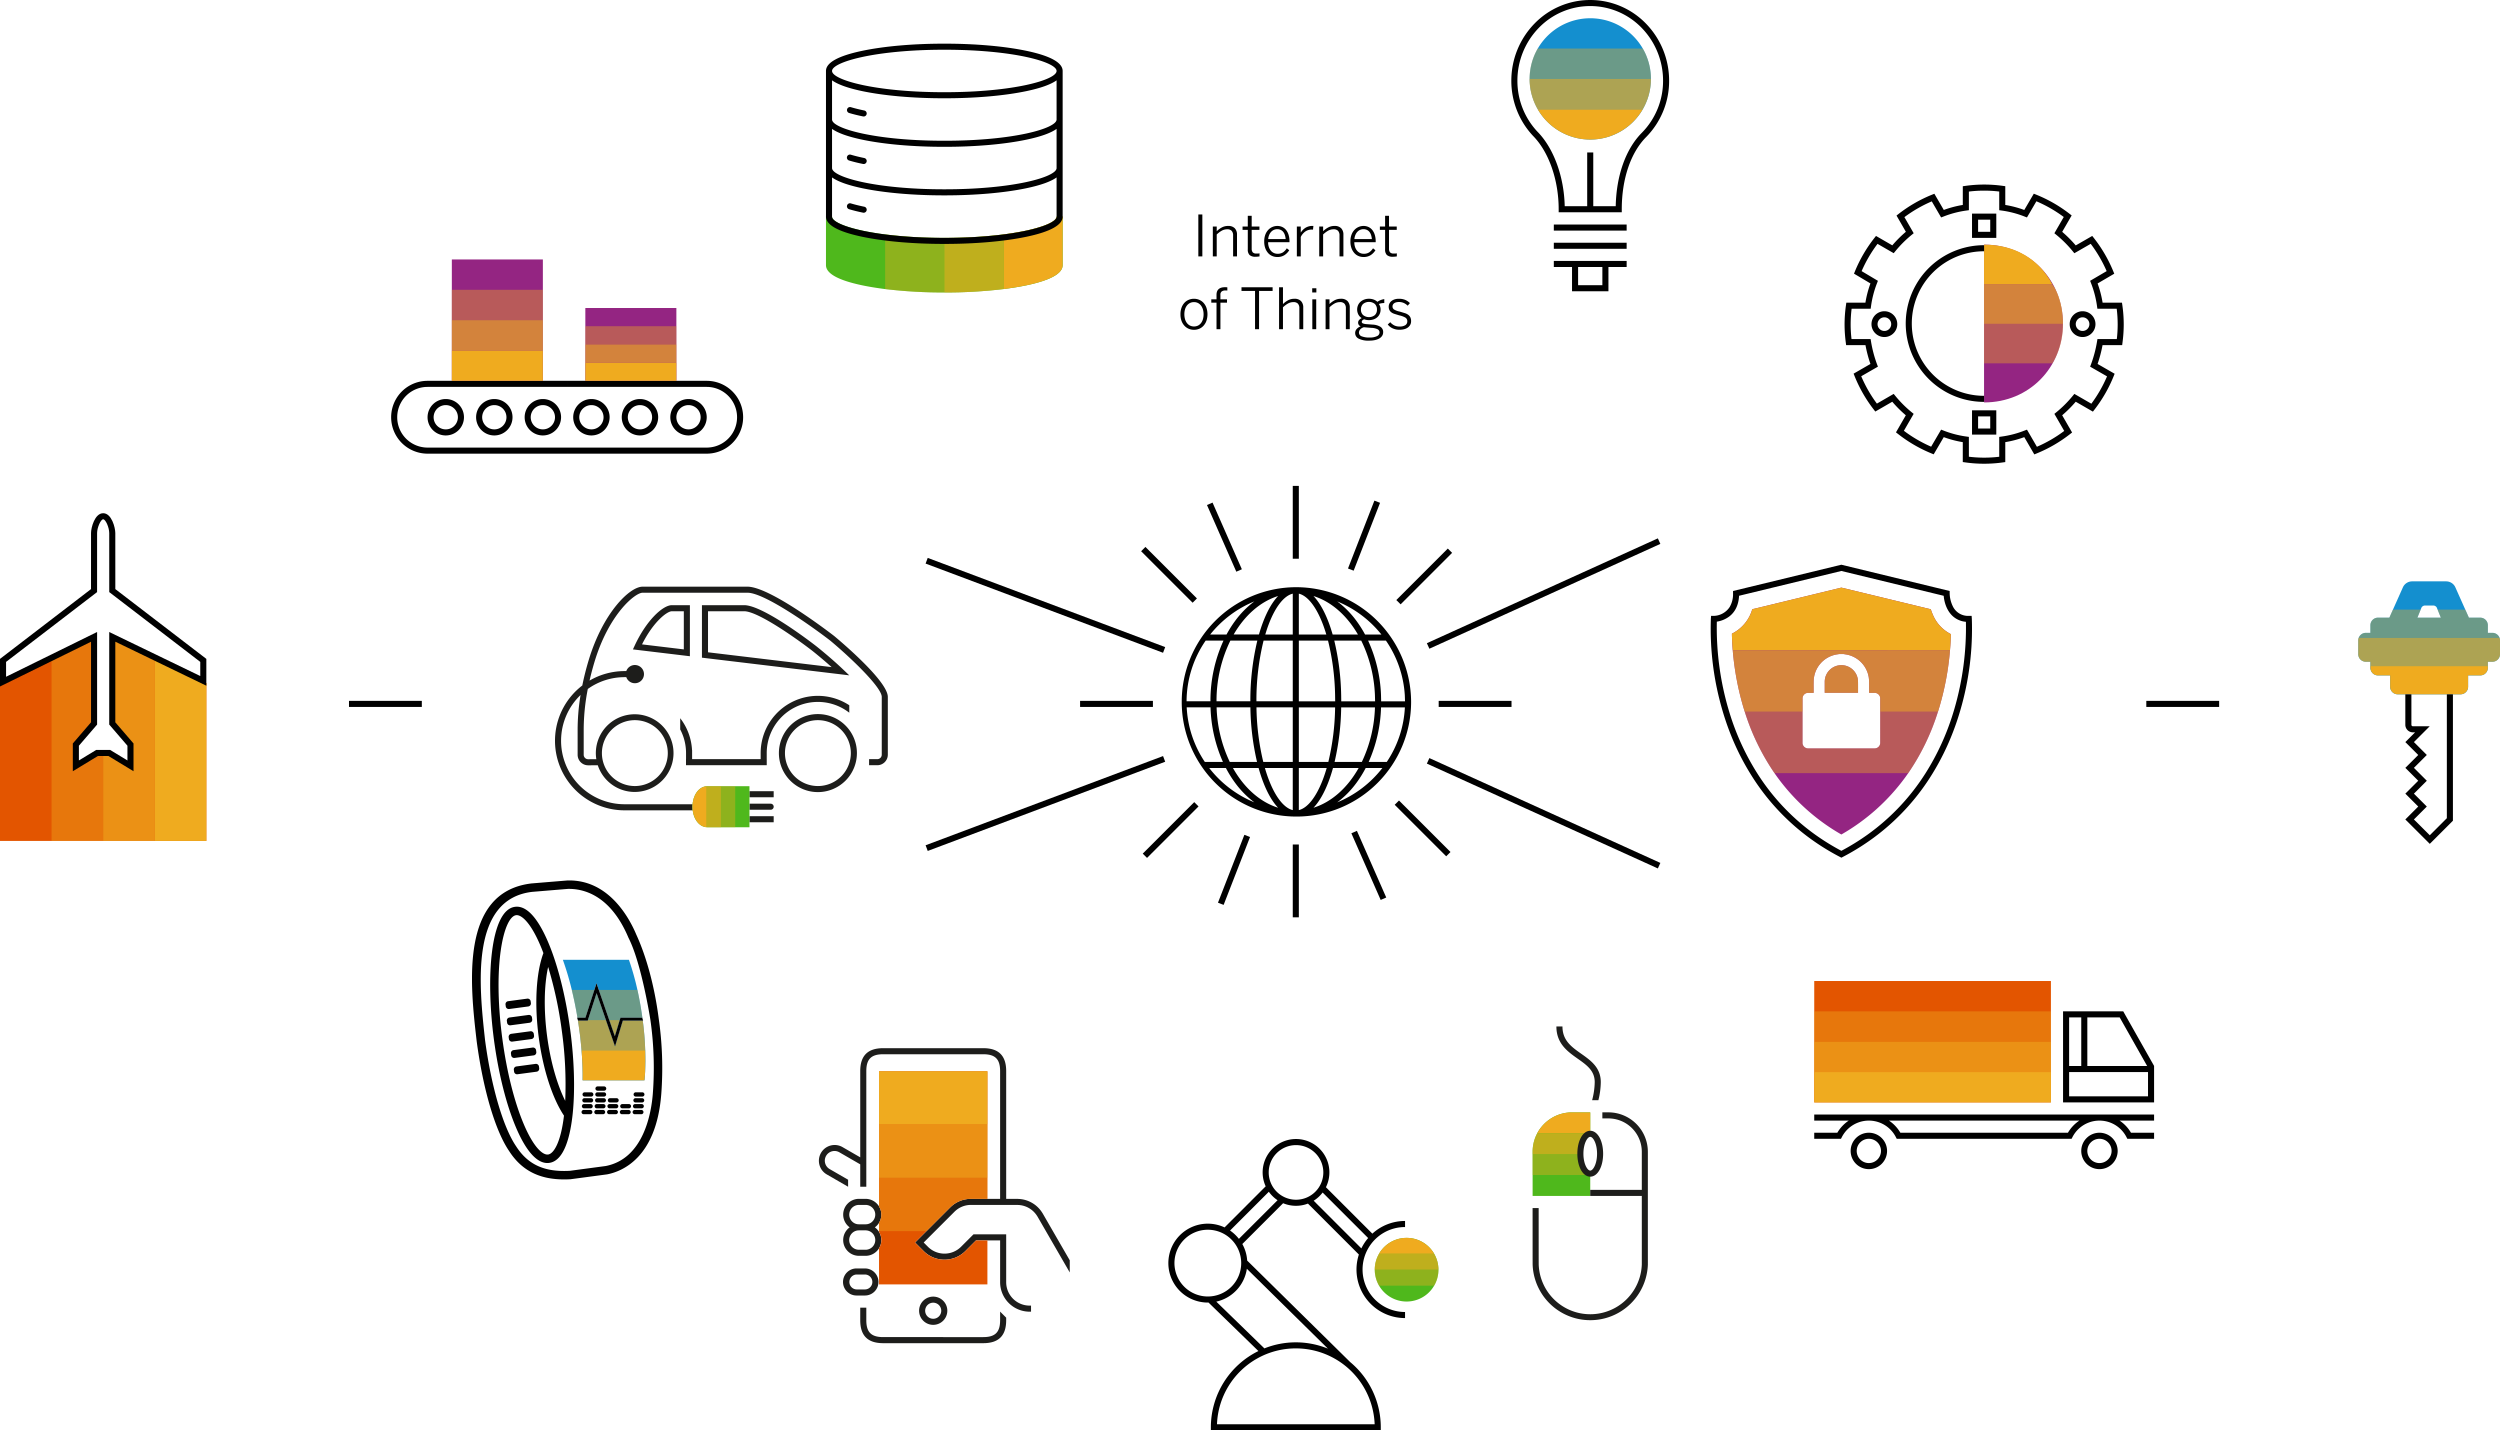 <svg xmlns="http://www.w3.org/2000/svg" viewBox="0 0 1235.856 707.077"><defs><style>.cls-1{fill:#4fb81c;}.cls-2,.cls-3,.cls-4{fill:#efab1f;}.cls-3{opacity:0.7;}.cls-4{opacity:0.4;}.cls-5{fill:#1d1d1b;}.cls-6{fill:#e35500;}.cls-7{fill:#942582;}.cls-8{fill:#148fcf;}</style></defs><g id="Ebene_2" data-name="Ebene 2"><g id="Layer_1" data-name="Layer 1"><path d="M694.579,606.577v-3a23.906,23.906,0,0,0-16.163,6.274l-22.958-22.957a16.5,16.5,0,1,0-29.777-.443l-20.314,20.314a19.5,19.5,0,1,0-8.288,37.146c.115,0,.228-.006.342-.008l24.666,23.975a42.045,42.045,0,0,0-23.508,37.7v1.5h84v-1.5a41.927,41.927,0,0,0-15.128-32.249l-50.917-50.174a19.358,19.358,0,0,0-2.4-8.185L634.3,594.8a16.47,16.47,0,0,0,12.271.185l25.18,25.181a23.992,23.992,0,0,0,22.823,31.414v-3a21,21,0,0,1,0-42Zm-114,17.834a16.5,16.5,0,1,1,16.5,16.5A16.519,16.519,0,0,1,580.579,624.411Zm98.971,79.666H601.607a39,39,0,0,1,77.943,0Zm-38.971-40.5a41.743,41.743,0,0,0-15.536,2.991l-23.779-23.114a19.547,19.547,0,0,0,15.111-16.244L656.45,666.7A41.759,41.759,0,0,0,640.579,663.577Zm-28.14-51.157a19.657,19.657,0,0,0-4.375-4.11l19.174-19.174a16.634,16.634,0,0,0,4.309,4.177Zm14.736-32.843a13.5,13.5,0,1,1,13.5,13.5A13.515,13.515,0,0,1,627.175,579.577Zm22.23,13.992a16.637,16.637,0,0,0,4.431-4.055l22.5,22.5a24.066,24.066,0,0,0-3.361,5.125Z"/><path class="cls-1" d="M708.966,619.8a15.731,15.731,0,1,0,2.113,7.875A15.737,15.737,0,0,0,708.966,619.8Z"/><path class="cls-2" d="M681.691,619.8h27.275a15.746,15.746,0,0,0-27.275,0Z"/><path class="cls-3" d="M681.691,619.8a15.67,15.67,0,0,0-2.112,7.875h31.5a15.67,15.67,0,0,0-2.113-7.875Z"/><path class="cls-4" d="M681.691,635.548h27.275a15.67,15.67,0,0,0,2.113-7.875h-31.5A15.67,15.67,0,0,0,681.691,635.548Z"/><path class="cls-5" d="M461.327,654.928a6.976,6.976,0,1,1,6.973-6.972A6.983,6.983,0,0,1,461.327,654.928Zm0-10.951a3.976,3.976,0,1,0,3.973,3.979A3.982,3.982,0,0,0,461.327,643.977Zm33.07,4.4v4.267c0,5.924-2.413,8.341-8.331,8.341H436.607c-5.933,0-8.354-2.417-8.354-8.341V646.44h-3v6.208c0,7.631,3.714,11.341,11.354,11.341h49.459c7.624,0,11.331-3.71,11.331-11.341v-1.267Zm28.74-35.2h0l-7.649-13.251c-.106-.184-.221-.357-.338-.531l-.162-.246c-.038-.059-.076-.118-.112-.17-.213-.312-.439-.609-.671-.9l-.048-.06c-.045-.057-.09-.114-.135-.166-.239-.286-.489-.557-.8-.874-.057-.058-.113-.116-.161-.163-.252-.248-.514-.481-.781-.708l-.061-.052c-.078-.066-.157-.133-.239-.2-.247-.2-.5-.384-.745-.556-.146-.1-.291-.2-.448-.3-.22-.142-.442-.276-.663-.4-.2-.116-.406-.229-.615-.337-.182-.093-.368-.181-.555-.267-.256-.117-.514-.23-.777-.333-.156-.061-.312-.117-.466-.171-.293-.1-.589-.2-.9-.287-.115-.032-.231-.062-.346-.09l-.081-.02c-.31-.078-.623-.148-.937-.2-.123-.023-.246-.041-.371-.058l-.1-.015c-.305-.045-.611-.085-.924-.11-.142-.012-.286-.018-.429-.024l-.293-.016c-.157-.01-.314-.02-.474-.02H497.4V529.506c0-7.634-3.707-11.344-11.331-11.344H436.607c-7.64,0-11.354,3.71-11.354,11.342v42.614l-8.75-5.052a7.793,7.793,0,1,0-7.793,13.5l10.545,6.089v-3.464l-9.045-5.223a4.793,4.793,0,1,1,4.793-8.3l10.25,5.918v11.064h3V529.5c0-5.925,2.421-8.342,8.354-8.342h49.459c5.918,0,8.331,2.418,8.331,8.344v63.137H479.988a14.458,14.458,0,0,0-10.324,4.3l-17.289,17.289,1.057,1.06c.651.653,1.333,1.335,1.9,1.9l0,0,1.3,1.294a14.582,14.582,0,0,0,20.569-.021l5.277-5.275H494.4l0,20.671a14.592,14.592,0,0,0,14.536,14.562l.754,0-.008-3-.747,0A11.584,11.584,0,0,1,497.4,633.863l0-23.671H481.23l-6.156,6.153a11.579,11.579,0,0,1-16.162.183l-.166-.166s-.989-.986-2.131-2.13l15.174-15.173a11.479,11.479,0,0,1,8.2-3.415h22.875c.092,0,.182.008.271.013l.375.02c.1,0,.207.008.308.016.246.021.487.054.731.09l.119.017c.083.011.165.022.253.038.251.045.5.1.746.164l.086.021c.086.022.173.042.253.065.241.068.478.147.715.23.123.043.245.087.367.134.208.081.413.171.615.265.149.068.3.139.445.213.163.084.322.173.486.268.181.1.358.209.526.318.116.076.23.153.353.241.2.142.4.29.594.443l.235.2c.212.18.419.365.629.57l.162.167c.205.209.4.425.6.655l.139.175c.185.23.365.465.537.716l.255.389c.079.119.16.237.232.361l6.055,10.491h0l9.874,17.1v-6Zm-95.65,27.25h-3.974a6.693,6.693,0,1,1,0-13.385h3.973a6.693,6.693,0,1,1,0,13.385Zm-3.974-10.385a3.693,3.693,0,0,0,0,7.385h3.975a3.693,3.693,0,1,0,0-7.385Zm8.962-23.316a7.846,7.846,0,0,0,.925-.782,7.794,7.794,0,0,0-5.513-13.3h-3.274a7.794,7.794,0,0,0-5.512,13.3,7.933,7.933,0,0,0,.924.782,7.786,7.786,0,0,0,4.588,14.08h3.279a7.785,7.785,0,0,0,4.583-14.08Zm-7.862-11.085h3.274a4.795,4.795,0,0,1,3.391,8.183,4.622,4.622,0,0,1-3.3,1.4H424.5a4.611,4.611,0,0,1-3.277-1.4,4.794,4.794,0,0,1,3.391-8.182Zm6.665,20.762a4.759,4.759,0,0,1-3.387,1.4h-3.282a4.791,4.791,0,0,1-.057-9.582h3.4a4.792,4.792,0,0,1,3.328,8.179Z"/><path class="cls-6" d="M482.472,613.191l-5.277,5.275a14.582,14.582,0,0,1-20.569.021l-1.3-1.294,0,0c-.566-.566-1.248-1.248-1.9-1.9l-1.057-1.06,17.289-17.289a14.458,14.458,0,0,1,10.324-4.3h8.128V529.57H434.537V596.4a7.736,7.736,0,0,1,0,8.094v4.5a7.709,7.709,0,0,1,0,8.079V634.94h53.579V613.192Z"/><rect class="cls-2" x="434.537" y="529.569" width="53.581" height="26.342"/><rect class="cls-3" x="434.537" y="555.912" width="53.581" height="26.341"/><path class="cls-4" d="M469.664,596.94a14.458,14.458,0,0,1,10.324-4.3h8.13V582.256H434.537v14.137a7.741,7.741,0,0,1,0,8.1V608.6h23.468Z"/><path class="cls-1" d="M522.315,107.084c0,2.947-9.552,6.674-26.25,8.8a233.829,233.829,0,0,1-29.25,1.7h0a233.817,233.817,0,0,1-29.25-1.7c-16.7-2.129-26.25-5.856-26.25-8.8h-3v24c0,4.106,6.017,7.455,17.885,9.953,3.456.728,7.275,1.35,11.365,1.862a239.675,239.675,0,0,0,29.25,1.685h0a239.687,239.687,0,0,0,29.25-1.685c4.09-.512,7.908-1.134,11.364-1.862,11.868-2.5,17.886-5.847,17.886-9.953v-24Z"/><path class="cls-2" d="M522.315,107.084c0,2.947-9.552,6.674-26.25,8.8V142.9c4.09-.512,7.908-1.134,11.364-1.862,11.868-2.5,17.886-5.847,17.886-9.953v-24Z"/><path class="cls-3" d="M466.815,117.584v27a239.687,239.687,0,0,0,29.25-1.685V115.887A233.829,233.829,0,0,1,466.815,117.584Z"/><path class="cls-4" d="M466.815,117.584a233.817,233.817,0,0,1-29.25-1.7V142.9a239.675,239.675,0,0,0,29.25,1.685h0v-27Z"/><path d="M507.429,25.131c-10.865-2.287-25.289-3.547-40.614-3.547s-29.75,1.26-40.615,3.547c-11.868,2.5-17.885,5.847-17.885,9.953v72c0,4.106,6.017,7.455,17.885,9.953,10.865,2.288,25.289,3.547,40.615,3.547s29.749-1.259,40.614-3.547c11.868-2.5,17.886-5.847,17.886-9.953v-72C525.315,30.978,519.3,27.63,507.429,25.131Zm-40.614-.547c34.385,0,55.5,6.116,55.5,10.5s-21.115,10.5-55.5,10.5-55.5-6.115-55.5-10.5S432.428,24.584,466.815,24.584Zm0,93c-34.387,0-55.5-6.115-55.5-10.5V87.715q4.332,3.088,14.885,5.322c10.865,2.288,25.289,3.547,40.615,3.547s29.749-1.259,40.614-3.547q10.553-2.222,14.886-5.322v19.369C522.315,111.469,501.2,117.584,466.815,117.584Zm0-24c-34.387,0-55.5-6.115-55.5-10.5V63.715q4.332,3.088,14.885,5.323c10.865,2.287,25.289,3.546,40.615,3.546s29.749-1.259,40.614-3.546q10.553-2.223,14.886-5.323V83.084C522.315,87.469,501.2,93.584,466.815,93.584Zm0-24c-34.387,0-55.5-6.115-55.5-10.5V39.715q4.332,3.088,14.885,5.323c10.865,2.287,25.289,3.546,40.615,3.546s29.749-1.259,40.614-3.546q10.553-2.223,14.886-5.323V59.084C522.315,63.469,501.2,69.584,466.815,69.584Zm-38.4,34.38a1.5,1.5,0,0,1-1.467,1.2,1.426,1.426,0,0,1-.3-.031c-2.528-.52-4.841-1.093-6.876-1.7a1.5,1.5,0,1,1,.859-2.874c1.952.582,4.18,1.133,6.622,1.636A1.5,1.5,0,0,1,428.418,103.964Zm0-24.073a1.5,1.5,0,0,1-1.771,1.166c-2.521-.519-4.834-1.091-6.875-1.7a1.5,1.5,0,1,1,.857-2.874c1.959.584,4.187,1.135,6.623,1.637A1.5,1.5,0,0,1,428.418,79.891Zm0-23.5a1.5,1.5,0,0,1-1.467,1.2,1.568,1.568,0,0,1-.3-.031c-2.525-.52-4.838-1.093-6.876-1.7a1.5,1.5,0,0,1,.859-2.875c1.954.584,4.182,1.135,6.622,1.637A1.5,1.5,0,0,1,428.418,56.387Z"/><path d="M931.529,166.611a6.375,6.375,0,1,0-6.375-6.375A6.382,6.382,0,0,0,931.529,166.611Zm0-9.75a3.375,3.375,0,1,1-3.375,3.375A3.379,3.379,0,0,1,931.529,156.861Z"/><path d="M1029.508,166.611a6.375,6.375,0,1,0-6.375-6.375A6.382,6.382,0,0,0,1029.508,166.611Zm0-9.75a3.375,3.375,0,1,1-3.375,3.375A3.379,3.379,0,0,1,1029.508,156.861Z"/><path class="cls-7" d="M980.8,198.939v-78c22.5,0,39,17.461,39,39S1003.3,198.939,980.8,198.939Z"/><path class="cls-2" d="M1014.592,140.608c-6.743-12.75-18.795-19.669-33.795-19.669v19.669Z"/><path class="cls-3" d="M980.8,140.608v19.5h39.014c0-7.5-1.9-15-5.219-19.5Z"/><path class="cls-4" d="M980.8,179.608h33.795a36.5,36.5,0,0,0,5.219-19.5H980.8Z"/><path d="M980.811,198.666a38.727,38.727,0,0,1,0-77.454v3a35.727,35.727,0,0,0,0,71.454Zm9.183,29.935,1.3-.172v-9.864a50.375,50.375,0,0,0,9.392-2.476l4.96,8.543,1.208-.492A68.947,68.947,0,0,0,1023.3,214.6l1.026-.8-4.907-8.512a60.292,60.292,0,0,0,6.706-6.7l8.486,4.9.8-1.035a68.886,68.886,0,0,0,9.459-16.48l.487-1.211-8.431-4.844a65.181,65.181,0,0,0,2.447-9.3h9.706l.165-1.312a68.739,68.739,0,0,0,.605-8.89,67.3,67.3,0,0,0-.683-9.511l-.185-1.287h-9.575a51.531,51.531,0,0,0-2.478-9.487l8.244-4.832-.5-1.206a69.042,69.042,0,0,0-9.591-16.439l-.8-1.02-8.153,4.689a60.2,60.2,0,0,0-6.7-6.713l4.681-8.113-1.035-.8a68.834,68.834,0,0,0-16.478-9.464l-1.2-.484-4.705,8.053a50.365,50.365,0,0,0-9.395-2.479V92.044l-1.3-.173a66.039,66.039,0,0,0-18.4.018l-1.3.177v9.247a51.365,51.365,0,0,0-9.4,2.476l-4.659-8.012-1.206.488a68.918,68.918,0,0,0-16.477,9.493l-1.03.8,4.628,8.031a60.055,60.055,0,0,0-6.707,6.7l-8.062-4.654-.8,1.023A68.912,68.912,0,0,0,917,134.077l-.491,1.2,8.13,4.84a51.553,51.553,0,0,0-2.483,9.5h-9.435l-.185,1.287a67.2,67.2,0,0,0-.684,9.511,68.794,68.794,0,0,0,.6,8.889l.165,1.313h9.568a65.063,65.063,0,0,0,2.447,9.305l-8.318,4.791.484,1.208a68.894,68.894,0,0,0,9.441,16.484l.8,1.038,8.39-4.847a60.068,60.068,0,0,0,6.7,6.7l-4.87,8.434,1.023.8a68.9,68.9,0,0,0,16.416,9.569l1.205.494,4.975-8.5a51.35,51.35,0,0,0,9.408,2.478v9.841l1.3.177a66.039,66.039,0,0,0,18.4.018Zm-16.7-12.63-1.291-.181a48.775,48.775,0,0,1-11.243-2.948l-1.187-.451-4.928,8.423a65.921,65.921,0,0,1-13.473-7.856l4.831-8.368-.988-.807a57.02,57.02,0,0,1-8.076-8.075l-.808-.988-8.305,4.8A65.869,65.869,0,0,1,920.086,186l8.25-4.751-.454-1.2a61.179,61.179,0,0,1-2.955-11.192l-.21-1.251h-9.438a63.371,63.371,0,0,1-.425-7.2,64.049,64.049,0,0,1,.482-7.8h9.417l.181-1.291A49.64,49.64,0,0,1,927.883,140l.447-1.178-8.05-4.793a65.911,65.911,0,0,1,7.864-13.48l8,4.615.807-.988a57.01,57.01,0,0,1,8.081-8.076l.987-.806-4.584-7.955a65.94,65.94,0,0,1,13.524-7.79l4.619,7.943,1.19-.452a48.776,48.776,0,0,1,11.243-2.948l1.291-.181V94.7a62.247,62.247,0,0,1,15-.013v9.224l1.292.181a48.731,48.731,0,0,1,11.23,2.949l1.187.451,4.667-7.988a65.877,65.877,0,0,1,13.525,7.766l-4.635,8.032.988.807a57.054,57.054,0,0,1,8.077,8.086l.806.986,8.089-4.652a66.054,66.054,0,0,1,7.877,13.5l-8.163,4.785.451,1.186a49.725,49.725,0,0,1,2.948,11.321l.181,1.291h9.555a64.012,64.012,0,0,1,.482,7.8,63.318,63.318,0,0,1-.425,7.2h-9.576l-.211,1.251a60.976,60.976,0,0,1-2.955,11.192l-.454,1.2,8.361,4.8a65.91,65.91,0,0,1-7.758,13.517l-8.4-4.851-.806.988a57.07,57.07,0,0,1-8.081,8.077l-.987.806,4.867,8.441a65.924,65.924,0,0,1-13.5,7.829l-4.916-8.469-1.191.452a48.728,48.728,0,0,1-11.23,2.949l-1.292.181v9.818a62.247,62.247,0,0,1-15-.013Z"/><path d="M974.854,117.593h12v-12h-12Zm3-9h6v6h-6Z"/><path d="M974.854,214.841h12v-12h-12Zm3-9h6v6h-6Z"/><path class="cls-8" d="M812.1,24a29.976,29.976,0,1,0,4.023,15A29.983,29.983,0,0,0,812.1,24Z"/><path class="cls-4" d="M760.143,24a29.844,29.844,0,0,0-4.024,15h60A29.854,29.854,0,0,0,812.1,24Z"/><path class="cls-3" d="M760.143,54H812.1a29.854,29.854,0,0,0,4.023-15h-60A29.844,29.844,0,0,0,760.143,54Z"/><path class="cls-2" d="M812.1,54H760.143A29.993,29.993,0,0,0,812.1,54Z"/><path d="M813.7,11.7a38.375,38.375,0,0,0-55.17,0,40.442,40.442,0,0,0-11.415,28.225,39.7,39.7,0,0,0,10.743,27.256c7.81,7.925,12.662,21.814,12.662,36.248v1.5h31.19v-1.5c0-14.9,4.37-27.882,11.99-35.613a39.492,39.492,0,0,0,11.415-27.891A40.446,40.446,0,0,0,813.7,11.7Zm-2.137,54.01c-7.907,8.023-12.55,21.161-12.839,36.219H787.619V75.375h-3v26.551H773.507c-.328-14.654-5.44-28.667-13.482-36.826a36.686,36.686,0,0,1-9.906-25.178A37.421,37.421,0,0,1,760.671,13.8a35.375,35.375,0,0,1,50.9,0,37.421,37.421,0,0,1,10.552,26.119A36.507,36.507,0,0,1,811.567,65.707ZM768.119,111h36v3h-36Zm0,9h36v3h-36Zm9,9h-9v3h9v12h18V132h9v-3h-27Zm15,12h-12v-9h12Z"/><path d="M592.389,126.734V106.007h1.983v20.727Z"/><path d="M599.553,126.734V111.982h1.928v2.324a10.9,10.9,0,0,1,2.468-1.839,6.455,6.455,0,0,1,3.165-.772,4.354,4.354,0,0,1,3.288,1.148,4.478,4.478,0,0,1,1.1,3.227v10.664h-1.927V116.425a3.292,3.292,0,0,0-.711-2.317,2.924,2.924,0,0,0-2.229-.759,5.409,5.409,0,0,0-2.659.684,12.239,12.239,0,0,0-2.5,1.886v10.815Z"/><path d="M614.25,113.636v-1.654h2.584v-5.291h1.928v5.291h3.828v1.654h-3.828V122.9a2.9,2.9,0,0,0,.479,1.8,2.223,2.223,0,0,0,1.845.623h.828a2.459,2.459,0,0,0,.717-.1v1.531c-.227.036-.519.074-.875.11a10.308,10.308,0,0,1-1.039.054,4.251,4.251,0,0,1-3-.854,3.743,3.743,0,0,1-.882-2.782v-9.653Z"/><path d="M624.956,119.337a9.156,9.156,0,0,1,.574-3.4,6.991,6.991,0,0,1,1.5-2.379,6.193,6.193,0,0,1,2.071-1.4,6.092,6.092,0,0,1,2.317-.465,5.812,5.812,0,0,1,2.4.492,5.219,5.219,0,0,1,1.9,1.456,7.17,7.17,0,0,1,1.265,2.406,10.84,10.84,0,0,1,.465,3.316v.369H626.883a7.24,7.24,0,0,0,.376,2.432,5.555,5.555,0,0,0,1,1.786,4.25,4.25,0,0,0,3.268,1.5,4.8,4.8,0,0,0,2.7-.694,6.711,6.711,0,0,0,1.893-2.012l1.2.961a7.767,7.767,0,0,1-2.4,2.447,6.444,6.444,0,0,1-3.52.9,6.313,6.313,0,0,1-2.461-.492,5.659,5.659,0,0,1-2.055-1.476,7.474,7.474,0,0,1-1.408-2.407A9.545,9.545,0,0,1,624.956,119.337Zm1.955-1.148h8.654a9.5,9.5,0,0,0-.376-1.932,4.96,4.96,0,0,0-.793-1.567,3.493,3.493,0,0,0-1.272-1.031,3.974,3.974,0,0,0-1.743-.365,4.122,4.122,0,0,0-1.545.3,4.007,4.007,0,0,0-1.346.9,5.1,5.1,0,0,0-1.026,1.519A7.053,7.053,0,0,0,626.911,118.189Z"/><path d="M641.088,126.734V111.982h1.928v2.937h.055a7.5,7.5,0,0,1,2.276-2.308,6.423,6.423,0,0,1,3.575-.916h.342l-.191,1.818h-.287a1.327,1.327,0,0,1-.192-.013.87.87,0,0,0-.109-.014,5.506,5.506,0,0,0-3.213.955,7,7,0,0,0-2.256,2.715v9.578Z"/><path d="M652.149,126.734V111.982h1.928v2.324a10.919,10.919,0,0,1,2.467-1.839,6.46,6.46,0,0,1,3.165-.772A4.357,4.357,0,0,1,663,112.843a4.478,4.478,0,0,1,1.1,3.227v10.664H662.17V116.425a3.287,3.287,0,0,0-.711-2.317,2.92,2.92,0,0,0-2.228-.759,5.409,5.409,0,0,0-2.659.684,12.239,12.239,0,0,0-2.5,1.886v10.815Z"/><path d="M667.571,119.337a9.156,9.156,0,0,1,.574-3.4,6.991,6.991,0,0,1,1.5-2.379,6.193,6.193,0,0,1,2.071-1.4,6.093,6.093,0,0,1,2.318-.465,5.807,5.807,0,0,1,2.4.492,5.219,5.219,0,0,1,1.9,1.456,7.152,7.152,0,0,1,1.265,2.406,10.809,10.809,0,0,1,.465,3.316v.369H669.5a7.266,7.266,0,0,0,.375,2.432,5.555,5.555,0,0,0,1,1.786,4.25,4.25,0,0,0,3.268,1.5,4.8,4.8,0,0,0,2.7-.694,6.726,6.726,0,0,0,1.894-2.012l1.2.961a7.756,7.756,0,0,1-2.4,2.447,6.444,6.444,0,0,1-3.52.9,6.313,6.313,0,0,1-2.461-.492,5.659,5.659,0,0,1-2.055-1.476,7.492,7.492,0,0,1-1.408-2.407A9.568,9.568,0,0,1,667.571,119.337Zm1.955-1.148h8.654a9.369,9.369,0,0,0-.376-1.932,4.94,4.94,0,0,0-.793-1.567,3.49,3.49,0,0,0-1.271-1.031,3.98,3.98,0,0,0-1.743-.365,4.115,4.115,0,0,0-1.545.3,4,4,0,0,0-1.347.9,5.1,5.1,0,0,0-1.025,1.519A7.052,7.052,0,0,0,669.526,118.189Z"/><path d="M682.131,113.636v-1.654h2.584v-5.291h1.928v5.291h3.828v1.654h-3.828V122.9a2.9,2.9,0,0,0,.479,1.8,2.223,2.223,0,0,0,1.845.623h.827a2.462,2.462,0,0,0,.718-.1v1.531c-.227.036-.519.074-.875.11a10.308,10.308,0,0,1-1.039.054,4.251,4.251,0,0,1-3-.854,3.743,3.743,0,0,1-.882-2.782v-9.653Z"/><path d="M583.55,155.365a9.342,9.342,0,0,1,.533-3.275,7.147,7.147,0,0,1,1.441-2.406,6.011,6.011,0,0,1,2.131-1.483,6.7,6.7,0,0,1,2.588-.506,6.614,6.614,0,0,1,2.559.506,6.044,6.044,0,0,1,2.128,1.483,7.153,7.153,0,0,1,1.444,2.406,10.328,10.328,0,0,1,0,6.556,7.243,7.243,0,0,1-1.444,2.406,5.989,5.989,0,0,1-2.128,1.491,6.741,6.741,0,0,1-5.12,0,6.093,6.093,0,0,1-2.144-1.491,7.1,7.1,0,0,1-1.455-2.406A9.325,9.325,0,0,1,583.55,155.365Zm1.928-.028a8.927,8.927,0,0,0,.294,2.325,5.774,5.774,0,0,0,.9,1.921,4.542,4.542,0,0,0,1.5,1.319,4.623,4.623,0,0,0,4.067.041,4.453,4.453,0,0,0,1.485-1.251,5.708,5.708,0,0,0,.939-1.9,8.757,8.757,0,0,0,.321-2.455,8.381,8.381,0,0,0-.308-2.29,6.025,6.025,0,0,0-.9-1.9,4.5,4.5,0,0,0-1.472-1.306,4.163,4.163,0,0,0-2.06-.492,4.356,4.356,0,0,0-2.006.451,4.431,4.431,0,0,0-1.5,1.244,5.629,5.629,0,0,0-.939,1.9A8.56,8.56,0,0,0,585.478,155.337Z"/><path d="M598.794,149.636v-1.654h2.584v-2.215q0-3.786,4.225-3.787c.183,0,.383.005.6.014a3.189,3.189,0,0,1,.519.053v1.587a4.136,4.136,0,0,0-.458-.041c-.2-.008-.371-.013-.526-.013a3.041,3.041,0,0,0-1.75.467,1.891,1.891,0,0,0-.684,1.679v2.256h3.254v1.654h-3.254v13.1h-1.928v-13.1Z"/><path d="M613.724,143.826v-1.819h15.381v1.819h-6.7v18.908h-1.983V143.826Z"/><path d="M632.3,162.734V142.007h1.928v8.3a10.9,10.9,0,0,1,2.468-1.839,6.455,6.455,0,0,1,3.165-.772,4.354,4.354,0,0,1,3.288,1.148,4.478,4.478,0,0,1,1.1,3.227v10.664h-1.927V152.425a3.292,3.292,0,0,0-.711-2.317,2.924,2.924,0,0,0-2.229-.759,5.409,5.409,0,0,0-2.659.684,12.239,12.239,0,0,0-2.5,1.886v10.815Z"/><path d="M648.683,144.564v-2.078h2.051v2.078Zm.055,18.17V147.982h1.928v14.752Z"/><path d="M655.3,162.734V147.982h1.928v2.324a10.9,10.9,0,0,1,2.468-1.839,6.455,6.455,0,0,1,3.165-.772,4.353,4.353,0,0,1,3.288,1.148,4.478,4.478,0,0,1,1.1,3.227v10.664h-1.927V152.425a3.292,3.292,0,0,0-.711-2.317,2.924,2.924,0,0,0-2.229-.759,5.409,5.409,0,0,0-2.659.684,12.239,12.239,0,0,0-2.5,1.886v10.815Z"/><path d="M669.916,164.669a2.985,2.985,0,0,1,.724-2,4.834,4.834,0,0,1,2.024-1.342,1.9,1.9,0,0,1-1.286-1.881,1.848,1.848,0,0,1,.481-1.229,4.166,4.166,0,0,1,1.283-.968,4.774,4.774,0,0,1-1.654-1.771,5.459,5.459,0,0,1-.144-4.621,5.041,5.041,0,0,1,1.217-1.675,5.657,5.657,0,0,1,1.839-1.094,6.624,6.624,0,0,1,2.324-.4,6.693,6.693,0,0,1,2.349.4,5.485,5.485,0,0,1,1.843,1.121,6.982,6.982,0,0,1,1.569-.854,7.184,7.184,0,0,1,1.827-.485V149.8a8.833,8.833,0,0,0-1.343.108,5.666,5.666,0,0,0-1.344.377,4.6,4.6,0,0,1,.855,2.787,5.012,5.012,0,0,1-.448,2.149,4.922,4.922,0,0,1-1.215,1.636A5.279,5.279,0,0,1,679,157.891a7.007,7.007,0,0,1-2.274.359,6.639,6.639,0,0,1-2.379-.411,2.712,2.712,0,0,0-.854.526.974.974,0,0,0-.322.729.786.786,0,0,0,.459.728,5.425,5.425,0,0,0,1.72.4l3.222.246a8.13,8.13,0,0,1,3.869,1.115,2.976,2.976,0,0,1,1.312,2.625,3.269,3.269,0,0,1-.5,1.792,4.036,4.036,0,0,1-1.4,1.311,7.529,7.529,0,0,1-2.144.8,12.673,12.673,0,0,1-2.765.281,10.843,10.843,0,0,1-5.325-1A3.049,3.049,0,0,1,669.916,164.669Zm1.873-.241a1.952,1.952,0,0,0,1.278,1.8,9.827,9.827,0,0,0,4.067.625,7.652,7.652,0,0,0,3.541-.679,2.021,2.021,0,0,0,1.285-1.792,1.748,1.748,0,0,0-.917-1.6,7.592,7.592,0,0,0-3.091-.706l-2.921-.238-.782-.083a3.844,3.844,0,0,0-1.859,1.115A2.391,2.391,0,0,0,671.789,164.428Zm.984-11.387a3.549,3.549,0,0,0,1.08,2.72,4.656,4.656,0,0,0,5.776.016,3.5,3.5,0,0,0,1.06-2.679,3.82,3.82,0,0,0-1.032-2.824,4.631,4.631,0,0,0-5.831,0A3.7,3.7,0,0,0,672.773,153.041Z"/><path d="M686.021,160.4l1.23-1.122a6.589,6.589,0,0,0,1.949,1.56,5.648,5.648,0,0,0,2.645.575,5.093,5.093,0,0,0,2.871-.665,2.189,2.189,0,0,0,.971-1.926,2.029,2.029,0,0,0-.957-1.823,10.492,10.492,0,0,0-3.1-1.125l-2.212-.689a5.171,5.171,0,0,1-1.629-.8,3.18,3.18,0,0,1-.964-1.161,3.8,3.8,0,0,1-.322-1.652,3.412,3.412,0,0,1,.335-1.484,3.629,3.629,0,0,1,.978-1.239,4.833,4.833,0,0,1,1.565-.842,6.73,6.73,0,0,1,2.126-.307,7.845,7.845,0,0,1,3.2.574,7.517,7.517,0,0,1,2.269,1.56l-1.094,1.286a6.514,6.514,0,0,0-1.9-1.327,5.664,5.664,0,0,0-2.406-.494,5.182,5.182,0,0,0-1.477.182,2.861,2.861,0,0,0-.977.485,2,2,0,0,0-.561.687,1.828,1.828,0,0,0-.184.8,1.786,1.786,0,0,0,.832,1.595,8.973,8.973,0,0,0,2.77.991l2.416.736a5.545,5.545,0,0,1,1.769.869,3.461,3.461,0,0,1,1.055,1.289,4.423,4.423,0,0,1,.345,1.864,3.609,3.609,0,0,1-.437,1.792,4.1,4.1,0,0,1-1.19,1.331,5.33,5.33,0,0,1-1.8.818,9.189,9.189,0,0,1-2.31.272,7.732,7.732,0,0,1-3.466-.734A6.331,6.331,0,0,1,686.021,160.4Z"/><path d="M640.569,290.275a56.694,56.694,0,1,0,57,56.694A56.912,56.912,0,0,0,640.569,290.275Zm53.887,53.387.105,3c0,.016,0,.032,0,.047h-11.8v-.047l-.071-3a70.8,70.8,0,0,0-6.389-27h8.811A53.148,53.148,0,0,1,694.456,343.662Zm-52.387-27h14.424a120.6,120.6,0,0,1,3.5,27l.04,3v.047H642.069Zm-3,30H621.105a123.09,123.09,0,0,1,3.539-30h14.425Zm-20.964,0h-16.73a67.876,67.876,0,0,1,6.857-30h13.323A127.062,127.062,0,0,0,618.105,346.662Zm.023,3a125.778,125.778,0,0,0,3.277,27l-13.477,0a67.518,67.518,0,0,1-6.509-27Zm3,0h17.942v26.992l-14.579,0A121.867,121.867,0,0,1,621.127,349.662Zm20.942.047H660a121.926,121.926,0,0,1-3.348,26.942l-14.58,0Zm20.929,0h16.7a67.562,67.562,0,0,1-6.479,26.939l-13.48,0A125.907,125.907,0,0,0,663,349.709Zm.035-3v-.047l-.039-3a124.624,124.624,0,0,0-3.412-27h13.323a67.162,67.162,0,0,1,6.782,27l.076,3v.047Zm19.844-33.047H674.8a55.968,55.968,0,0,0-4.161-6.609,45.855,45.855,0,0,0-9.583-9.751A54.233,54.233,0,0,1,682.877,313.662Zm-11.6,0h-12.5c-.627-2.19-1.319-4.283-2.075-6.257-2.129-5.563-4.64-9.864-7.4-12.767C658.137,297.4,665.832,304.255,671.281,313.662Zm-17.372-5.185c.629,1.644,1.208,3.382,1.745,5.185H642.069V293.469C646.353,294.493,650.6,299.826,653.909,308.477Zm-14.84-15.008v20.193H625.484c.537-1.8,1.116-3.541,1.745-5.185C630.54,299.826,634.785,294.492,639.069,293.469ZM624.427,307.4c-.755,1.974-1.447,4.067-2.074,6.257h-12.5c5.45-9.407,13.145-16.258,21.97-19.024C629.068,297.541,626.557,301.842,624.427,307.4Zm-4.349-10.1a45.855,45.855,0,0,0-9.583,9.751,56.091,56.091,0,0,0-4.16,6.609h-8.074A54.237,54.237,0,0,1,620.078,297.3Zm-24.054,19.36h8.811a71.592,71.592,0,0,0-6.461,30h-11.8A53.16,53.16,0,0,1,596.024,316.662Zm-9.386,33h11.779a71.189,71.189,0,0,0,6.131,27l-8.942,0A53.13,53.13,0,0,1,586.638,349.662Zm11.137,30,8.241,0a56.418,56.418,0,0,0,4.479,7.225,45.9,45.9,0,0,0,9.583,9.751A54.249,54.249,0,0,1,597.775,379.662Zm11.728,0,12.68,0c.672,2.415,1.418,4.718,2.244,6.875,2.13,5.564,4.641,9.865,7.4,12.767C622.809,396.474,614.97,389.384,609.5,379.659Zm17.726,5.8c-.7-1.832-1.343-3.774-1.931-5.8l13.771,0v20.814C634.785,399.445,630.54,394.112,627.229,385.46Zm14.84,15.008V379.653l13.772,0c-.588,2.031-1.231,3.975-1.932,5.809C650.6,394.112,646.353,399.445,642.069,400.468Zm14.641-13.936c.827-2.16,1.574-4.464,2.247-6.881l12.684,0c-5.467,9.731-13.309,16.824-22.329,19.651C652.07,396.4,654.581,392.1,656.71,386.532Zm4.349,10.1a45.879,45.879,0,0,0,9.583-9.751,56.379,56.379,0,0,0,4.486-7.237l8.247,0A54.242,54.242,0,0,1,661.059,396.636ZM676.6,376.647a71.223,71.223,0,0,0,6.105-26.938h11.791a53.155,53.155,0,0,1-8.949,26.937Z"/><rect x="639.069" y="417.472" width="3" height="36"/><rect x="639.069" y="240.2" width="3" height="36"/><rect x="711.205" y="346.469" width="36" height="3"/><rect x="1061.013" y="346.469" width="36" height="3"/><rect x="533.932" y="346.469" width="36" height="3"/><rect x="172.521" y="346.469" width="36" height="3"/><rect x="701.744" y="391.511" width="3" height="36" transform="translate(-83.593 617.212) rotate(-45)"/><rect x="576.393" y="266.161" width="3" height="36" transform="translate(-31.671 491.861) rotate(-45)"/><rect x="686.045" y="283.462" width="36" height="3" transform="translate(4.712 581.298) rotate(-45)"/><rect x="560.694" y="408.812" width="36" height="3" transform="translate(-120.639 529.376) rotate(-45)"/><rect x="675.156" y="409.805" width="3" height="36" transform="translate(-114.975 308.638) rotate(-23.742)"/><rect x="603.783" y="247.535" width="3" height="36" transform="translate(-55.683 266.169) rotate(-23.742)"/><rect x="656.295" y="263.298" width="36" height="3" transform="translate(183.035 797.204) rotate(-68.742)"/><rect x="592.021" y="428.509" width="36" height="3" transform="translate(-11.904 842.613) rotate(-68.742)"/><path d="M974.759,305.842l-.1-1.387h-1.395a8.345,8.345,0,0,1-7.86-4.643,15.466,15.466,0,0,1-1.6-6.48v-1.177l-7.3-1.77-46.245-11.22-46.245,11.22-7.3,1.77v1.177a12.49,12.49,0,0,1-1.687,6.788,9.724,9.724,0,0,1-7.77,4.335h-1.4l-.1,1.387a143.16,143.16,0,0,0,5.678,45.2c.982,3.39,2.16,6.967,3.585,10.665A123.8,123.8,0,0,0,865.1,382.192a111.924,111.924,0,0,0,27.119,30.345,115.42,115.42,0,0,0,17.355,11.085l.7.368.7-.368a115.369,115.369,0,0,0,17.355-11.085,111.966,111.966,0,0,0,27.121-30.345,123.584,123.584,0,0,0,9.967-20.25c1.463-3.78,2.67-7.432,3.675-10.9A143.1,143.1,0,0,0,974.759,305.842Zm-8.587,44.468q-.36,1.248-.765,2.542a123.493,123.493,0,0,1-13.5,29.34,108.982,108.982,0,0,1-28.613,30.345,114.1,114.1,0,0,1-13.027,8.063,114.2,114.2,0,0,1-13.028-8.063,108.978,108.978,0,0,1-28.612-30.345,123.645,123.645,0,0,1-13.59-29.632q-.35-1.137-.675-2.25a143.465,143.465,0,0,1-5.662-43,13.686,13.686,0,0,0,6.337-2.707c2.347-1.868,4.388-4.958,4.657-10.088l17.041-4.132,33.532-8.13,33.517,8.13,17.07,4.14c.248,3.142,1.471,7.387,4.553,10.132a11.005,11.005,0,0,0,6.428,2.73A143.513,143.513,0,0,1,966.172,350.31Z"/><path class="cls-7" d="M918.5,337.207c.022,1.628.007,3.263.007,4.89v.4h-16.47v-5.3a8.233,8.233,0,0,1,16.313-1.725A11.319,11.319,0,0,1,918.5,337.207Zm45.885-23.745c-.038,2.2-.158,4.92-.42,8.04a139.509,139.509,0,0,1-4.973,27.12c-.315,1.088-.638,2.16-.982,3.225a113.686,113.686,0,0,1-14.693,30.345c-.45.66-.915,1.305-1.38,1.95a101.464,101.464,0,0,1-31.673,28.388A101.565,101.565,0,0,1,878.8,384.435c-.54-.735-1.072-1.485-1.59-2.243a113.717,113.717,0,0,1-14.707-30.345c-.278-.87-.547-1.755-.81-2.64a139.8,139.8,0,0,1-5.122-27.7c-.263-3.217-.383-6.007-.42-8.25.367-.172.712-.367,1.072-.577a19.461,19.461,0,0,0,9-11.52l44.032-10.68L954.487,301.2a22.891,22.891,0,0,0,.938,2.527A18.976,18.976,0,0,0,964.38,313.462Zm-34.913,31.973a2.744,2.744,0,0,0-2.917-2.918h-2.565v-.45c0-1.59.014-3.187-.008-4.777a20.815,20.815,0,0,0-.195-2.55,13.676,13.676,0,0,0-10.3-11.033c-.728-.165-1.471-.262-2.205-.39h-2.025c-.465.075-.938.143-1.41.225a13.657,13.657,0,0,0-11.273,13.013c-.052,1.822-.015,3.652-.022,5.475v.487h-2.528a2.751,2.751,0,0,0-2.955,2.963v21.562a2.74,2.74,0,0,0,2.925,2.91H926.55a2.744,2.744,0,0,0,2.917-2.917Z"/><path class="cls-2" d="M964.38,313.462c-.038,2.2-.158,4.92-.42,8.04H856.575c-.263-3.217-.383-6.007-.42-8.25.367-.172.712-.367,1.072-.577a19.461,19.461,0,0,0,9-11.52l44.032-10.68L954.487,301.2a22.891,22.891,0,0,0,.938,2.527A18.976,18.976,0,0,0,964.38,313.462Z"/><path class="cls-3" d="M918.5,337.207c.022,1.628.007,3.263.007,4.89v.4h-16.47v-5.3a8.233,8.233,0,0,1,16.313-1.725A11.319,11.319,0,0,1,918.5,337.207Zm-61.92-15.7a139.8,139.8,0,0,0,5.122,27.7c.263.885.532,1.77.81,2.64h28.56V345.48a2.751,2.751,0,0,1,2.955-2.963h2.528v-.487c.007-1.823-.03-3.653.022-5.475a13.657,13.657,0,0,1,11.273-13.013c.472-.082.945-.15,1.41-.225h2.025c.734.128,1.477.225,2.205.39a13.676,13.676,0,0,1,10.3,11.033,20.815,20.815,0,0,1,.195,2.55c.022,1.59.008,3.187.008,4.777v.45h2.565a2.744,2.744,0,0,1,2.917,2.918v6.412h28.538c.344-1.065.667-2.137.982-3.225a139.509,139.509,0,0,0,4.973-27.12Z"/><path class="cls-4" d="M958.005,351.847a113.686,113.686,0,0,1-14.693,30.345h-66.1a113.717,113.717,0,0,1-14.707-30.345h28.56v15.195a2.74,2.74,0,0,0,2.925,2.91H926.55a2.744,2.744,0,0,0,2.917-2.917V351.847Z"/><path class="cls-8" d="M1232.106,312.844h-2.256v-3.757a3.754,3.754,0,0,0-3.75-3.75h-5.625l-6.745-15.128a5,5,0,0,0-4.535-2.817H1192.45a5.018,5.018,0,0,0-4.535,2.825l-6.75,15.12h-5.627a3.754,3.754,0,0,0-3.75,3.75v3.757h-2.256a3.755,3.755,0,0,0-3.75,3.75v6.782a3.755,3.755,0,0,0,3.75,3.75h2.256v3.006a3.754,3.754,0,0,0,3.75,3.75h6.009v5.6a3.755,3.755,0,0,0,3.75,3.75h31.044a3.755,3.755,0,0,0,3.75-3.75v-5.6h6.009a3.754,3.754,0,0,0,3.75-3.75v-3.006h2.256a3.755,3.755,0,0,0,3.75-3.75v-6.782A3.755,3.755,0,0,0,1232.106,312.844Zm-37.083-7.507,2.016-4.97a2.035,2.035,0,0,1,1.791-1.038h3.982a2.015,2.015,0,0,1,1.779,1l2.03,5.008Z"/><path class="cls-2" d="M1175.538,333.882h6.009v5.6a3.755,3.755,0,0,0,3.75,3.75h31.044a3.755,3.755,0,0,0,3.75-3.75v-5.6h6.009a3.754,3.754,0,0,0,3.75-3.75v-.879h-58.062v.879A3.754,3.754,0,0,0,1175.538,333.882Z"/><path class="cls-3" d="M1165.782,323.376a3.755,3.755,0,0,0,3.75,3.75h2.256v2.135h58.062v-2.135h2.256a3.755,3.755,0,0,0,3.75-3.75v-6.782a3.7,3.7,0,0,0-.243-1.292h-69.587a3.7,3.7,0,0,0-.244,1.292Z"/><path class="cls-4" d="M1232.106,312.844h-2.256v-3.757a3.754,3.754,0,0,0-3.75-3.75h-5.625l-1.779-3.99H1205l1.617,3.99h-11.6l1.618-3.99h-13.7l-1.781,3.99h-5.627a3.754,3.754,0,0,0-3.75,3.75v3.757h-2.256a3.745,3.745,0,0,0-3.508,2.462h69.59A3.746,3.746,0,0,0,1232.106,312.844Z"/><path d="M1212.584,343.235v62.479l-11.438,11.439-12.088-12.059,6.377-6.381-6.375-6.375,6.375-6.376-6.375-6.375,6.375-6.375-6.375-6.375,4.805-4.806h-1.06a3.755,3.755,0,0,1-3.75-3.75V343.235h3v15.046a.75.75,0,0,0,.75.75h8.3l-7.805,7.806,6.375,6.375-6.375,6.375,6.375,6.375-6.375,6.376,6.375,6.375-6.374,6.378,7.84,7.821,8.441-8.44V343.235Z"/><path d="M896.854,553.956h17.072a18.266,18.266,0,0,0-5.652,6h-11.42v3h13.215l.42-.807a15,15,0,0,1,26.729,0l.421.807h86.43l.42-.807a15,15,0,0,1,26.729,0l.421.807h13.215v-3h-11.42a18.266,18.266,0,0,0-5.652-6h17.072v-3h-168Zm131.072,0a18.266,18.266,0,0,0-5.652,6h-82.84a18.266,18.266,0,0,0-5.652-6Zm21.678-54h-29.75v45h45V526.937Zm-17.75,3h16l13.565,24h-29.565Zm-9,0h6v24h-6Zm39,39h-39v-12h39Zm-138,18a9,9,0,1,0,9,9A9.01,9.01,0,0,0,923.854,559.956Zm0,15a6,6,0,1,1,6-6A6.007,6.007,0,0,1,923.854,574.956Zm114-15a9,9,0,1,0,9,9A9.01,9.01,0,0,0,1037.854,559.956Zm0,15a6,6,0,1,1,6-6A6.007,6.007,0,0,1,1037.854,574.956Z"/><rect class="cls-6" x="925.354" y="456.456" width="60" height="117" transform="translate(440.398 1470.31) rotate(-90)"/><rect class="cls-2" x="947.854" y="478.956" width="15" height="117" transform="translate(417.898 1492.81) rotate(-90)"/><rect class="cls-3" x="947.854" y="463.956" width="15" height="117" transform="translate(432.898 1477.81) rotate(-90)"/><rect class="cls-4" x="947.854" y="448.956" width="15" height="117" transform="translate(447.898 1462.81) rotate(-90)"/><path class="cls-1" d="M781.25,570.332c0-5.433,2.18-9.837,4.869-9.84v-10.6h-9.225a19.515,19.515,0,0,0-16.974,10.327l0,.01a19.371,19.371,0,0,0-2.283,8.868v22.089h28.487V580.172C783.43,580.169,781.25,575.765,781.25,570.332Z"/><path class="cls-2" d="M759.92,560.216h26.2V549.892h-9.3A19.515,19.515,0,0,0,759.92,560.216Z"/><path class="cls-3" d="M781.25,570.332c0-5.433,2.18-9.837,4.869-9.84v-.278h-26.2v0l0,.01a19.371,19.371,0,0,0-2.283,8.868v1.445h23.624C781.255,570.47,781.25,570.4,781.25,570.332Z"/><path class="cls-4" d="M781.256,570.534H757.632v10.325h28.487v-.687C783.464,580.169,781.309,575.873,781.256,570.534Z"/><path class="cls-5" d="M814.607,625.247a28.5,28.5,0,0,1-56.957-.027c-.017-.31-.025-28.029-.025-28.029h3s.007,27.615.022,27.9a25.5,25.5,0,0,0,50.967.026c.016-.312,0-33.925,0-33.925h-25.5v-3h25.5v-18.81a16.514,16.514,0,0,0-16.494-16.5h-3.008v-3h3.008a19.511,19.511,0,0,1,19.487,19.5C814.6,624.9,814.625,624.9,814.607,625.247Zm-22.113-54.915c0-6.465-2.739-11.34-6.372-11.34s-6.372,4.875-6.372,11.34,2.74,11.341,6.372,11.341S792.494,576.8,792.494,570.332Zm-3,0c0,5.091-2,8.34-3.372,8.34s-3.372-3.249-3.372-8.34,2-8.34,3.372-8.34S789.494,565.241,789.494,570.332ZM781.65,520.9c-4.761-3.362-9.258-6.537-9.258-13.434v-.025h-3v.025c0,8.451,5.593,12.4,10.528,15.885,4.517,3.19,8.418,5.945,8.418,11.6a36.65,36.65,0,0,1-1.29,8.938h3.1a38.659,38.659,0,0,0,1.189-8.938C791.338,527.744,786.413,524.266,781.65,520.9Z"/><polygon class="cls-6" points="46.5 357.622 46.5 316.707 43.939 316.707 25.5 325.52 0 337.707 0 415.707 25.5 415.707 51 415.707 76.5 415.707 102 415.707 102 337.707 76.5 325.52 58.062 316.707 55.5 316.707 55.5 357.622 64.5 368.082 64.5 378.582 54 372.207 51 372.207 48 372.207 37.5 378.582 37.5 368.082 46.5 357.622"/><polygon class="cls-2" points="76.5 415.707 102 415.707 102 337.707 76.5 325.52 76.5 415.707"/><polygon class="cls-3" points="58.062 316.707 55.5 316.707 55.5 357.622 64.5 368.082 64.5 378.582 54 372.207 51 372.207 51 415.707 76.5 415.707 76.5 325.52 58.062 316.707"/><polygon class="cls-4" points="48 372.207 37.5 378.582 37.5 368.082 46.5 357.622 46.5 316.707 43.939 316.707 25.5 325.52 25.5 415.707 51 415.707 51 372.207 48 372.207"/><path d="M102,325.717v13.257L57,317.215v39.851l9,10.46v13.722l-12.42-7.541H48.42L36,381.248V367.526l9-10.46V317.233L0,339.367v-13.65l44.99-34.5L45,263.522c0-2.7,1.848-9.815,6.01-9.815S57,260.819,57,263.522l.01,27.695Zm-3,8.474V327.2L54.01,292.7,54,263.523c0-2.739-1.789-6.816-2.99-6.816S48,260.784,48,263.522L47.99,292.7,3,327.2v7.351l45-22.133v45.764l-9,10.46v7.278l8.58-5.21h6.84l8.58,5.21v-7.278l-9-10.46V312.433Z"/><path class="cls-5" d="M419.832,333.851,347,325.116V299.162h20.861c9.241,0,32.858,18.106,35.521,20.171.078.062,7.024,5.543,13.182,11.4ZM350,322.455l61.105,7.328c-4.96-4.448-9.515-8.042-9.57-8.086-7-5.429-26.719-19.535-33.674-19.535H350ZM341.04,324.4l-28.158-3.377.87-1.874c5.805-12.512,13.912-19.989,18.4-19.989h8.892Zm-23.663-5.859,20.663,2.478V302.162h-5.892C329.836,302.162,323.11,307.132,317.377,318.543Zm86.947,73.031a19.284,19.284,0,1,1,19.285-19.284A19.3,19.3,0,0,1,404.324,391.574Zm0-35.568a16.284,16.284,0,1,0,16.285,16.284A16.3,16.3,0,0,0,404.324,356.006Zm-28.3,15.782,0,3.493H342.137l0-4.485H342.1a28.144,28.144,0,0,0-5.844-15.75v5.539a25.154,25.154,0,0,1,2.883,11.711l0,2.985h-.019v3h39.913v-3h-.007V372.29a25.277,25.277,0,0,1,40.81-19.965v-3.688a28.277,28.277,0,0,0-43.806,23.151Zm6.438,31.7h-12v3h12Zm0-12.377h-12v3h12Zm29.9-76.711c-1.284-1-31.574-24.382-42.86-24.382H317.668c-6.417,0-19.6,12.931-26.652,36.313-1.368,4.535-2.393,8.731-3.162,12.541a34.394,34.394,0,0,0,20.918,61.71v-.006h33.657a14.478,14.478,0,0,1-.115-1.776c0-.416.022-.822.055-1.224h-33.62v0A31.389,31.389,0,0,1,287,343.557a105.729,105.729,0,0,0-1.453,17.827v11.735a5.209,5.209,0,0,0,5.2,5.206c1.884,0,3.692-.013,4.767-.024a19.2,19.2,0,1,0-.726-2.994c-1.07.009-2.53.018-4.041.018a2.206,2.206,0,0,1-2.2-2.206V361.384a105.112,105.112,0,0,1,2.027-20.8,31.234,31.234,0,0,1,18.2-5.833v-.01h.827a4.5,4.5,0,1,0,.006-3h-.851v.011a34.2,34.2,0,0,0-17.315,4.7c.657-2.894,1.461-5.987,2.449-9.263,7.139-23.67,20.07-34.179,23.78-34.179h51.838c8.513,0,32.46,17.117,41,23.736,9.82,8.2,25.381,22.98,25.381,27.774v28.555a2.214,2.214,0,0,1-2.209,2.209h-4.057v3h4.057a5.22,5.22,0,0,0,5.209-5.209V344.526C438.887,336.924,416.834,318.126,412.366,314.4Zm-98.532,41.608A16.284,16.284,0,1,1,297.55,372.29,16.3,16.3,0,0,1,313.834,356.006ZM380.966,397.3H370.488v3h10.478a1.5,1.5,0,0,0,0-3Z"/><path class="cls-1" d="M370.488,408.944H349.647c-4.113-.008-7.333-4.465-7.333-10.146s3.22-10.137,7.331-10.145h20.843Z"/><path class="cls-2" d="M349.355,408.923v-20.25c-3.97.212-7.041,4.58-7.041,10.125S345.384,408.708,349.355,408.923Z"/><path class="cls-3" d="M349.647,408.944H356.4V388.653h-6.757c-.1,0-.189.014-.284.019v20.252C349.457,408.929,349.55,408.944,349.647,408.944Z"/><rect class="cls-4" x="356.398" y="388.652" width="7.042" height="20.292"/><path d="M349.361,224.261h-69v-3h69a15,15,0,0,0,0-30h-69v-3h69a18,18,0,0,1,0,36Zm-69-3h-69a15,15,0,0,1,0-30h69v-3h-69a18,18,0,0,0,0,36h69Zm-51-15a9,9,0,1,0-9,9A9.01,9.01,0,0,0,229.361,206.261Zm-3,0a6,6,0,1,1-6-6A6.007,6.007,0,0,1,226.361,206.261Zm27,0a9,9,0,1,0-9,9A9.01,9.01,0,0,0,253.361,206.261Zm-3,0a6,6,0,1,1-6-6A6.007,6.007,0,0,1,250.361,206.261Zm27,0a9,9,0,1,0-9,9A9.01,9.01,0,0,0,277.361,206.261Zm-3,0a6,6,0,1,1-6-6A6.007,6.007,0,0,1,274.361,206.261Zm27,0a9,9,0,1,0-9,9A9.01,9.01,0,0,0,301.361,206.261Zm-3,0a6,6,0,1,1-6-6A6.007,6.007,0,0,1,298.361,206.261Zm27,0a9,9,0,1,0-9,9A9.01,9.01,0,0,0,325.361,206.261Zm-3,0a6,6,0,1,1-6-6A6.007,6.007,0,0,1,322.361,206.261Zm27,0a9,9,0,1,0-9,9A9.01,9.01,0,0,0,349.361,206.261Zm-3,0a6,6,0,1,1-6-6A6.007,6.007,0,0,1,346.361,206.261Z"/><rect class="cls-7" x="223.361" y="128.261" width="45" height="60"/><rect class="cls-7" x="289.361" y="152.261" width="45" height="36"/><rect class="cls-4" x="223.361" y="143.261" width="45" height="15"/><rect class="cls-3" x="223.361" y="158.261" width="45" height="15"/><rect class="cls-2" x="223.361" y="173.261" width="45" height="15"/><rect class="cls-4" x="289.361" y="161.261" width="45" height="9"/><rect class="cls-3" x="289.361" y="170.261" width="45" height="9"/><rect class="cls-2" x="289.361" y="179.261" width="45" height="9"/><path class="cls-8" d="M289.393,503.064h-3.928c-.789-4.706-1.729-9.312-2.8-13.7a145.723,145.723,0,0,0-4.41-14.864l-.013-.034H310.9a131.546,131.546,0,0,1,4.206,14.9c.655,2.945,1.24,5.963,1.732,9.033l.088.561c.259,1.537.481,3.074.69,4.609-.052-.166-.1-.335-.156-.5H306.717l-.115.382L305,508.76l-1.055,3.489-1.209-3.489-1.84-5.314-6.018-17.372Zm29.563,16.095c-.157-4.841-.564-9.729-1.208-14.634h-9.854l-1.28,4.235-1.607,5.314-.965,3.194-1.107-3.194-1.84-5.314-1.841-5.314-4.328-12.493L290.9,503.446l-.348,1.079h-4.83l-.015-.049c.8,4.976,1.385,9.914,1.775,14.683.43,5.246.609,10.273.526,14.9h30.574c.01-.086.021-.172.03-.256.171-1.585.265-3.019.313-4.207h0C319.066,526.149,319.07,522.665,318.956,519.159Z"/><path class="cls-2" d="M318.922,529.6h0c.143-3.445.147-6.929.033-10.435H287.479c.43,5.246.609,10.273.526,14.9h30.574c.01-.086.021-.172.03-.256C318.78,532.217,318.874,530.783,318.922,529.6Z"/><path class="cls-3" d="M287.479,519.159c-.39-4.769-.979-9.707-1.775-14.683l.015.049h4.83l.085-.264h8.9l1.559,4.5,1.84,5.314,1.107,3.194.965-3.194,1.607-5.314,1.28-4.235h9.854c.644,4.905,1.051,9.793,1.208,14.634Zm16.462-6.91L305,508.76l1.359-4.5h-5.181l1.558,4.5Z"/><path class="cls-4" d="M299.254,503.446l.282.815h-8.9l.263-.815,4.029-12.493Zm-9.861-.382,4.42-13.7H282.665c1.071,4.39,2.011,9,2.8,13.7h3.928Zm11.781,1.2h5.181l.247-.815.115-.382h10.746c.053.166.1.335.156.5h0c-.209-1.535-.431-3.072-.69-4.609l-.088-.561c-.492-3.07-1.077-6.088-1.732-9.033h-19.1l4.879,14.084Z"/><path d="M291.789,550.808h-3.252a1.061,1.061,0,0,1-1.058-1.058h0a1.061,1.061,0,0,1,1.058-1.058h3.252a1.061,1.061,0,0,1,1.058,1.058h0A1.061,1.061,0,0,1,291.789,550.808Zm7.37-1.058h0a1.061,1.061,0,0,0-1.058-1.058H294.85a1.061,1.061,0,0,0-1.058,1.058h0a1.061,1.061,0,0,0,1.058,1.058H298.1A1.061,1.061,0,0,0,299.159,549.75Zm6.312,0h0a1.061,1.061,0,0,0-1.058-1.058h-3.251a1.061,1.061,0,0,0-1.058,1.058h0a1.061,1.061,0,0,0,1.058,1.058h3.251A1.061,1.061,0,0,0,305.471,549.75Zm12.625,0h0a1.061,1.061,0,0,0-1.058-1.058h-3.252a1.062,1.062,0,0,0-1.058,1.058h0a1.062,1.062,0,0,0,1.058,1.058h3.252A1.061,1.061,0,0,0,318.1,549.75Zm-6.312,0h0a1.061,1.061,0,0,0-1.058-1.058h-3.252a1.061,1.061,0,0,0-1.058,1.058h0a1.061,1.061,0,0,0,1.058,1.058h3.252A1.061,1.061,0,0,0,311.784,549.75Zm-18.76-2.906h0a1.061,1.061,0,0,0-1.058-1.058h-3.251a1.061,1.061,0,0,0-1.058,1.058h0a1.061,1.061,0,0,0,1.058,1.058h3.251A1.061,1.061,0,0,0,293.024,546.844Zm6.312,0h0a1.061,1.061,0,0,0-1.058-1.058h-3.251a1.061,1.061,0,0,0-1.058,1.058h0a1.061,1.061,0,0,0,1.058,1.058h3.251A1.061,1.061,0,0,0,299.336,546.844Zm6.313,0h0a1.061,1.061,0,0,0-1.058-1.058h-3.252a1.061,1.061,0,0,0-1.058,1.058h0a1.061,1.061,0,0,0,1.058,1.058h3.252A1.061,1.061,0,0,0,305.649,546.844Zm12.624,0h0a1.061,1.061,0,0,0-1.058-1.058h-3.251a1.061,1.061,0,0,0-1.058,1.058h0a1.061,1.061,0,0,0,1.058,1.058h3.251A1.061,1.061,0,0,0,318.273,546.844Zm-6.312,0h0a1.061,1.061,0,0,0-1.058-1.058h-3.252a1.061,1.061,0,0,0-1.058,1.058h0a1.061,1.061,0,0,0,1.058,1.058H310.9A1.061,1.061,0,0,0,311.961,546.844Zm-18.736-2.907h0a1.062,1.062,0,0,0-1.058-1.058h-3.251a1.062,1.062,0,0,0-1.058,1.058h0A1.061,1.061,0,0,0,288.916,545h3.251A1.061,1.061,0,0,0,293.225,543.937Zm6.313,0h0a1.062,1.062,0,0,0-1.058-1.058h-3.252a1.062,1.062,0,0,0-1.058,1.058h0A1.061,1.061,0,0,0,295.228,545h3.252A1.062,1.062,0,0,0,299.538,543.937Zm6.312,0h0a1.062,1.062,0,0,0-1.058-1.058H301.54a1.062,1.062,0,0,0-1.058,1.058h0A1.061,1.061,0,0,0,301.54,545h3.252A1.061,1.061,0,0,0,305.85,543.937Zm12.624,0h0a1.062,1.062,0,0,0-1.058-1.058h-3.251a1.062,1.062,0,0,0-1.058,1.058h0A1.061,1.061,0,0,0,314.165,545h3.251A1.061,1.061,0,0,0,318.474,543.937Zm-25.143-2.906h0a1.061,1.061,0,0,0-1.058-1.058h-3.251a1.061,1.061,0,0,0-1.058,1.058h0a1.061,1.061,0,0,0,1.058,1.058h3.251A1.061,1.061,0,0,0,293.331,541.031Zm6.312,0h0a1.061,1.061,0,0,0-1.058-1.058h-3.251a1.061,1.061,0,0,0-1.058,1.058h0a1.061,1.061,0,0,0,1.058,1.058h3.251A1.061,1.061,0,0,0,299.643,541.031Zm18.937,0h0a1.061,1.061,0,0,0-1.058-1.058h-3.251a1.061,1.061,0,0,0-1.058,1.058h0a1.061,1.061,0,0,0,1.058,1.058h3.251A1.061,1.061,0,0,0,318.58,541.031ZM299.7,538.125h0a1.061,1.061,0,0,0-1.058-1.058H295.4a1.061,1.061,0,0,0-1.058,1.058h0a1.061,1.061,0,0,0,1.058,1.058h3.251A1.061,1.061,0,0,0,299.7,538.125Zm-9.155-33.6.085-.264.263-.815,4.029-12.493,4.328,12.493.282.815,1.559,4.5,1.84,5.314,1.107,3.194.965-3.194,1.607-5.314,1.28-4.235H317.92c-.1-.322-.2-.64-.3-.96h0c-.052-.166-.1-.335-.156-.5H306.717l-.115.382-.247.815L305,508.76l-1.055,3.489-1.209-3.489-1.558-4.5-.282-.815-4.879-14.084-1.139-3.288-1.061,3.288-4.42,13.7h-4.107c.141.469.281.938.418,1.412h0l.015.049Zm36.338,36.414c-2.455,31.563-19.5,38.2-26.721,39.587l-.118.019-18.009,2.4q-1.615.093-3.156.093c-12.37,0-21.06-4.5-27.187-14.009-6.828-9.978-12.839-30.288-16.047-54.281-3.253-28.089-8.409-73.746,27-78.016l.1-.011,17.712-1.467c20.348-.618,30.62,18.483,34.07,26.716,5.039,10.952,8.957,25.45,11,40.759l.087.666A171.773,171.773,0,0,1,326.887,540.939Zm-5.4-36.979s-4.342-27.8-10.774-40.308c-9.029-21.535-22.69-24.422-30.07-24.224l-17.492,1.452c-30.944,3.562-26.319,46.437-23.364,73.317,3.078,23.027,8.974,43.154,15.386,52.524,5.835,9.054,14.017,12.77,26.548,12.061l17.712-2.368c18.789-3.66,22.547-26.25,23.29-35.8v0A167.678,167.678,0,0,0,321.488,503.96ZM251.7,498.8l9.461-1.265a1.5,1.5,0,0,0,1.281-1.677l-.121-.905a1.5,1.5,0,0,0-1.677-1.281l-9.46,1.265a1.5,1.5,0,0,0-1.281,1.676l.121.906A1.5,1.5,0,0,0,251.7,498.8Zm.66,8.056,9.461-1.265a1.5,1.5,0,0,0,1.281-1.676l-.121-.906a1.5,1.5,0,0,0-1.677-1.281L251.845,503a1.5,1.5,0,0,0-1.282,1.677l.122.9A1.5,1.5,0,0,0,252.361,506.858Zm.893,8.061,9.461-1.265A1.5,1.5,0,0,0,264,511.977l-.121-.9a1.5,1.5,0,0,0-1.677-1.281l-9.46,1.265a1.5,1.5,0,0,0-1.281,1.676l.121.906A1.5,1.5,0,0,0,253.254,514.919Zm1.125,8.064,9.461-1.265a1.5,1.5,0,0,0,1.281-1.676l-.121-.906a1.5,1.5,0,0,0-1.677-1.281l-9.46,1.265a1.5,1.5,0,0,0-1.281,1.677l.121.9A1.5,1.5,0,0,0,254.379,522.983Zm1.434,8.07,9.461-1.265a1.5,1.5,0,0,0,1.281-1.677l-.121-.9a1.5,1.5,0,0,0-1.677-1.281l-9.46,1.265a1.5,1.5,0,0,0-1.281,1.676l.121.906A1.5,1.5,0,0,0,255.813,531.053Zm27.332,19.127c-.007.077-.016.155-.024.232l.011.016-.014.01c-1.1,10.647-4.007,23.415-11.618,24.433a6.876,6.876,0,0,1-.916.062c-5.283,0-10.636-6.073-15.54-17.664-4.785-11.307-8.638-26.64-10.848-43.173-4.1-30.683-1.859-64.177,10.379-65.813,7.666-1.026,13.873,10.725,17.722,20.764,4.19,10.924,7.593,25.134,9.582,40.011S284.318,538.54,283.145,550.18Zm-4.347,1.325c-5.736-8.6-10.354-22.848-12.462-38.624-2.2-16.423-1.332-31.956,2.294-41.716-.077-.206-.153-.419-.231-.622-5.357-13.967-10.491-18.489-13.271-18.121-6.139.82-11.693,24.47-6.793,61.121,2.162,16.174,5.91,31.125,10.554,42.1,4.932,11.657,9.458,15.437,12.058,15.091C273.609,570.376,277.189,565.092,278.8,551.505Zm.61-7.314a191.7,191.7,0,0,0-1.668-34.579,195.975,195.975,0,0,0-6.768-31.6c-2.017,9.045-2.231,21.347-.5,34.313C272.132,524.724,275.351,536.054,279.408,544.191Z"/><rect x="700.374" y="291.921" width="125.393" height="3" transform="translate(-53.05 341.585) rotate(-24.411)"/><rect x="515.284" y="236.549" width="3" height="125.393" transform="translate(54.916 677.784) rotate(-69.411)"/><rect x="761.57" y="339.329" width="3" height="125.393" transform="translate(81.627 930.737) rotate(-65.589)"/><rect x="454.088" y="395.702" width="125.393" height="3" transform="translate(-106.674 207.109) rotate(-20.589)"/></g></g></svg>